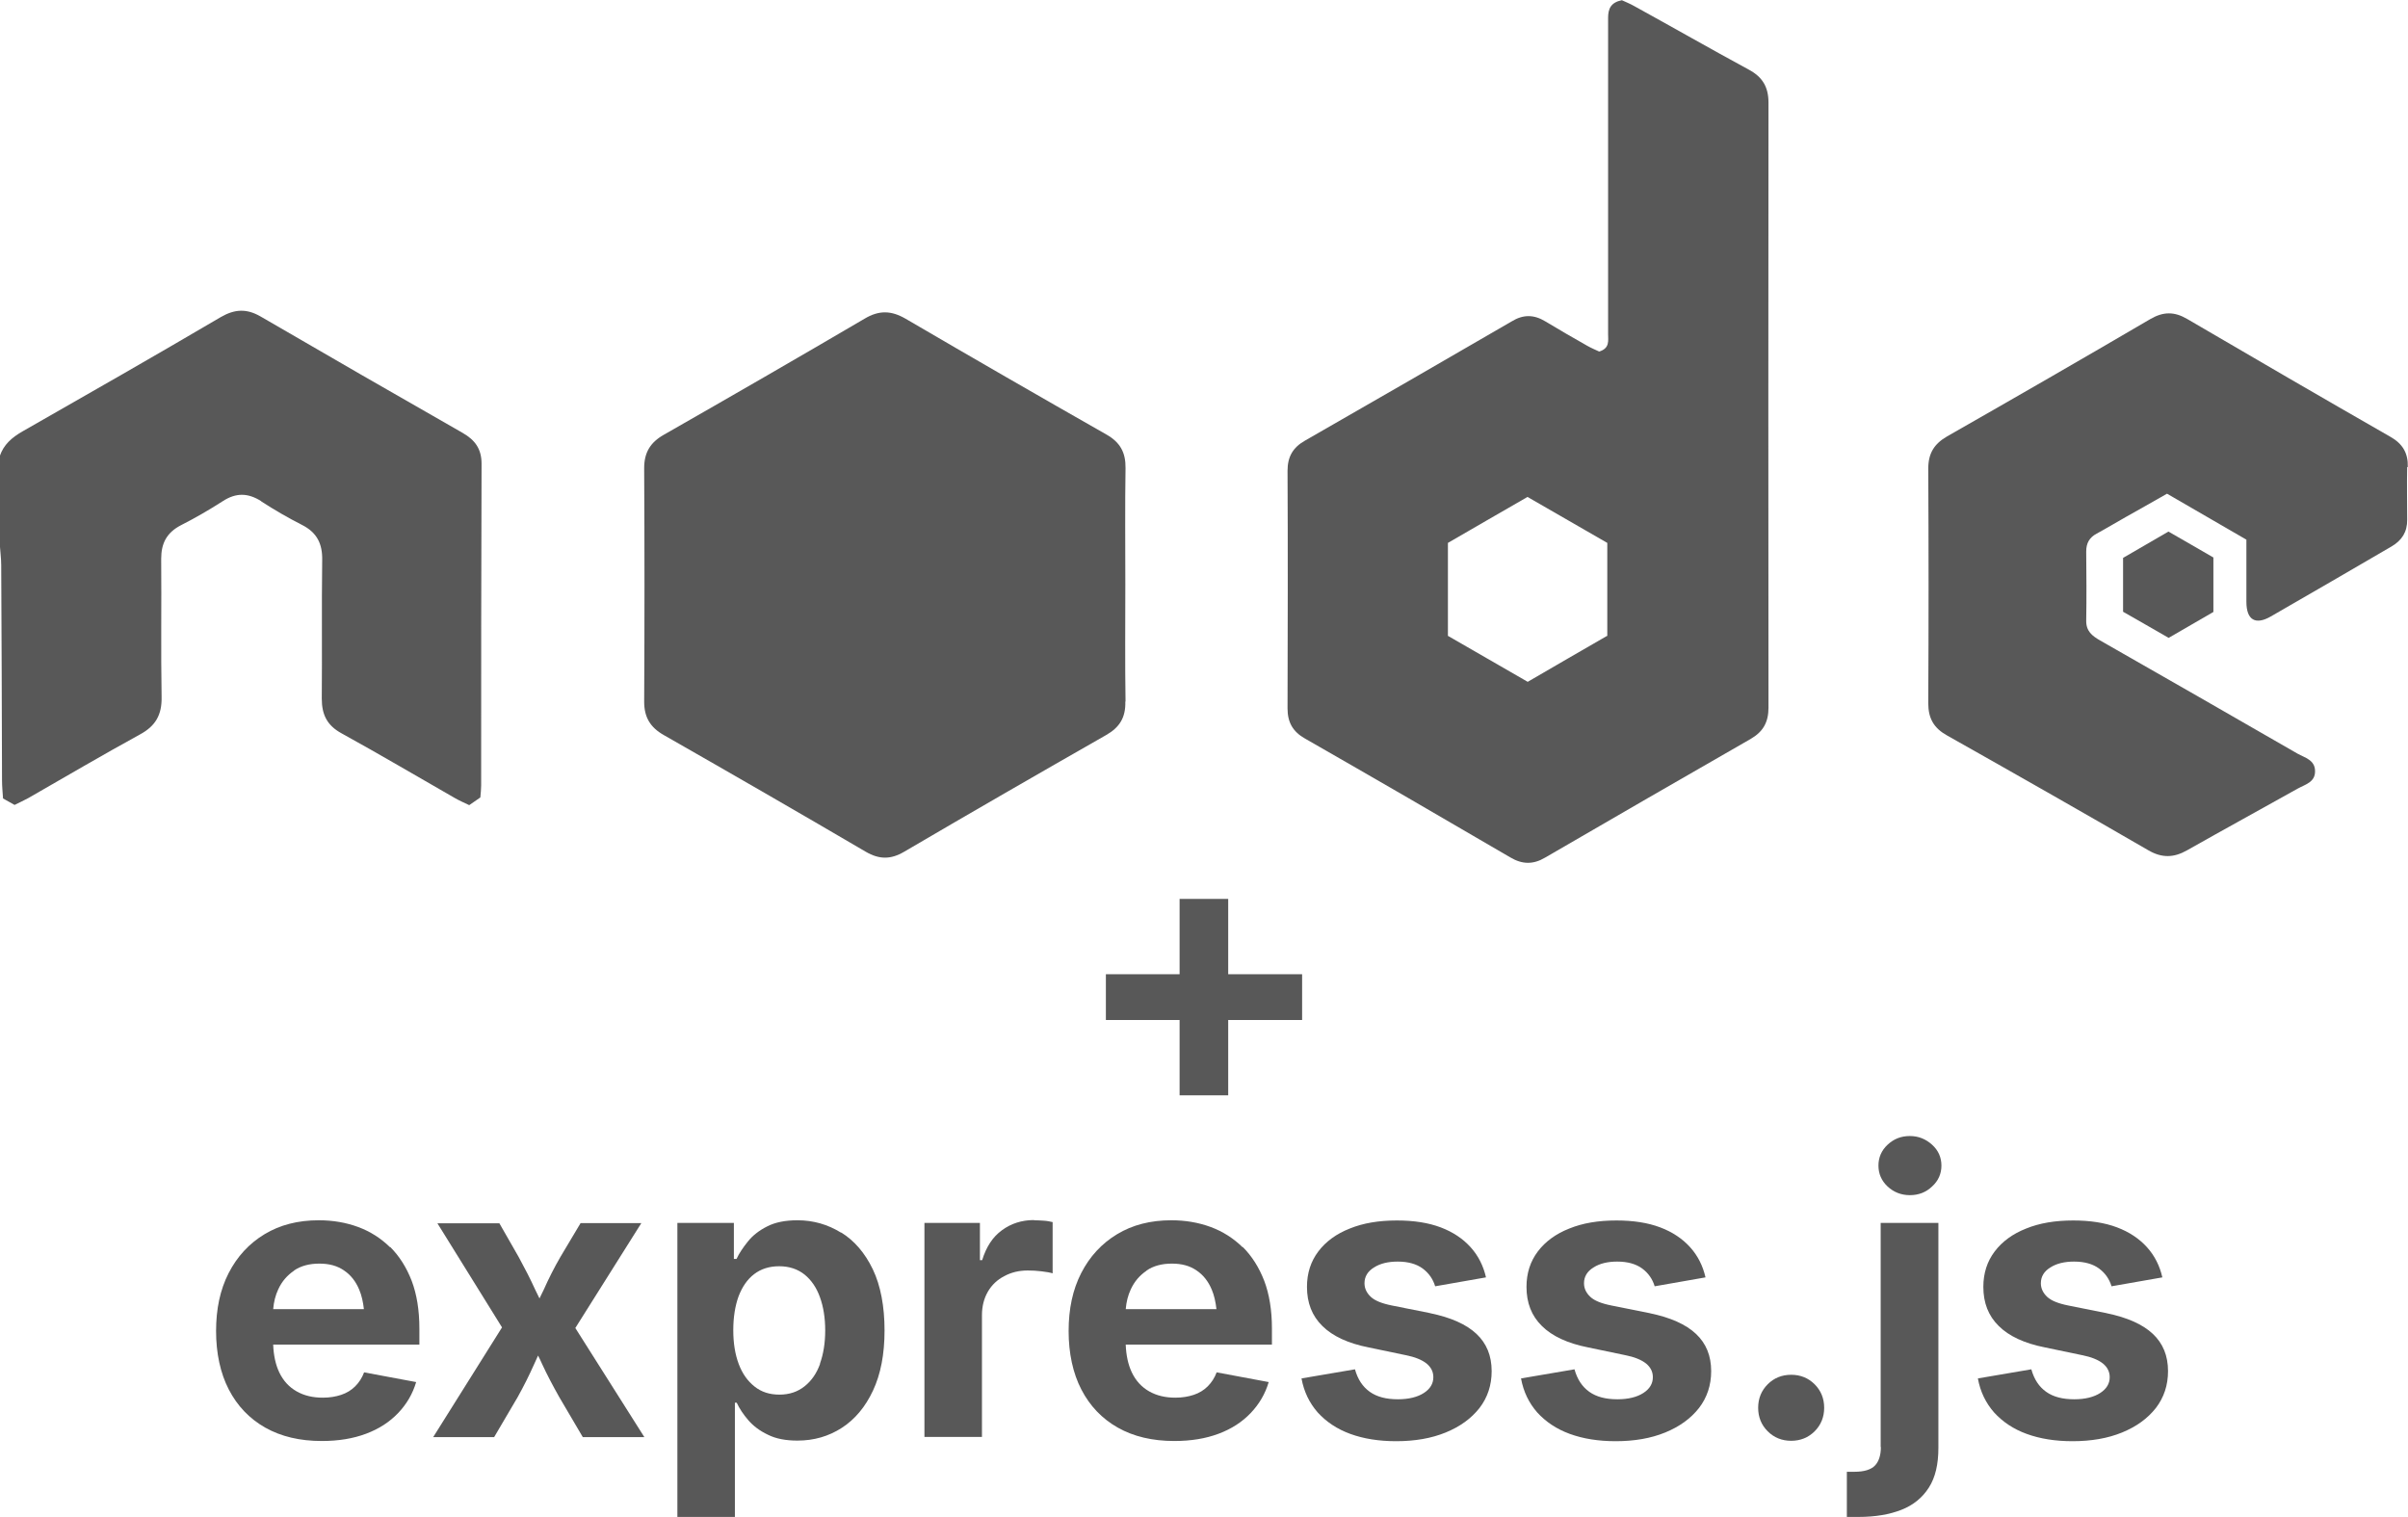 <?xml version="1.0" encoding="UTF-8"?>
<svg id="Calque_2" data-name="Calque 2" xmlns="http://www.w3.org/2000/svg" viewBox="0 0 118.91 74.92">
  <defs>
    <style>
      .cls-1 {
        fill: #585858;
        stroke-width: 0px;
      }
    </style>
  </defs>
  <g id="Calque_1-2" data-name="Calque 1">
    <g>
      <path class="cls-1" d="m12.9,24.76c.65.42,1.32.81,2.01,1.16.75.38,1.02.94,1,1.76-.03,2.27,0,4.55-.02,6.82,0,.79.26,1.32.97,1.71,1.89,1.04,3.75,2.14,5.62,3.21.21.12.44.22.69.34.2-.14.38-.26.55-.38.02-.23.04-.41.04-.59,0-5.3,0-10.6.02-15.89,0-.73-.32-1.17-.93-1.52-3.33-1.9-6.66-3.82-9.98-5.75-.69-.4-1.28-.37-1.97.03-3.25,1.91-6.52,3.78-9.8,5.65-.52.3-.92.65-1.11,1.21v4.37c.02.34.07.68.07,1.01.02,3.55.03,7.09.04,10.64,0,.29.03.58.05.89.2.11.37.21.57.32.24-.12.46-.22.68-.34,1.83-1.05,3.65-2.12,5.51-3.14.78-.42,1.09-.98,1.07-1.86-.04-2.27,0-4.55-.02-6.82,0-.77.28-1.29.97-1.65.71-.36,1.4-.76,2.07-1.19.66-.43,1.25-.41,1.9,0Z"/>
      <path class="cls-1" d="m87.33,34.94c-.01-9.96-.01-19.91,0-29.87,0-.78-.3-1.27-.97-1.63-1.9-1.03-3.77-2.1-5.66-3.14-.21-.12-.44-.21-.61-.29-.55.11-.68.43-.68.87,0,1.2,0,2.41,0,3.61,0,4,0,8,0,12,0,.33.09.71-.44.87-.17-.08-.39-.17-.6-.29-.69-.39-1.38-.79-2.06-1.2-.56-.34-1.09-.35-1.66,0-3.4,1.97-6.8,3.94-10.21,5.89-.6.34-.86.8-.86,1.49.02,3.91.01,7.82,0,11.73,0,.69.26,1.15.86,1.49,3.39,1.94,6.77,3.9,10.14,5.87.59.35,1.13.36,1.72.01,3.38-1.96,6.76-3.92,10.15-5.86.62-.36.88-.83.88-1.55Zm-7.97-3.54c-1.26.73-2.57,1.48-3.92,2.27-1.33-.77-2.64-1.52-3.94-2.27v-4.59c1.28-.74,2.57-1.49,3.93-2.27,1.3.75,2.61,1.5,3.94,2.27v4.61Z"/>
      <path class="cls-1" d="m55.58,34.64c-.03-1.93-.01-3.87-.01-5.8,0-1.91-.02-3.82.01-5.73.01-.77-.27-1.27-.94-1.65-3.32-1.89-6.62-3.79-9.92-5.72-.71-.41-1.31-.43-2.03,0-3.29,1.93-6.6,3.84-9.91,5.73-.67.38-.97.88-.97,1.65.02,3.84.02,7.69,0,11.53,0,.77.3,1.27.97,1.65,3.33,1.9,6.66,3.82,9.97,5.76.67.39,1.24.39,1.9,0,3.31-1.94,6.64-3.86,9.97-5.76.67-.38.97-.87.95-1.65Z"/>
      <path class="cls-1" d="m118.9,23.06c.02-.69-.26-1.15-.86-1.49-3.35-1.92-6.69-3.86-10.02-5.81-.64-.38-1.19-.38-1.84,0-3.33,1.95-6.68,3.88-10.03,5.79-.64.37-.93.84-.93,1.59.02,3.86.02,7.73,0,11.59,0,.75.28,1.23.93,1.59,3.32,1.87,6.64,3.76,9.94,5.67.67.39,1.26.37,1.91,0,1.82-1.03,3.65-2.03,5.47-3.05.36-.2.86-.31.85-.86,0-.55-.5-.66-.86-.86-3.25-1.87-6.5-3.74-9.75-5.59-.4-.23-.7-.46-.69-.99.02-1.14.01-2.27,0-3.41,0-.41.16-.69.52-.88.48-.26.94-.54,1.42-.81.67-.38,1.34-.75,2.05-1.16,1.32.77,2.61,1.51,3.92,2.27,0,1.11,0,2.09,0,3.07,0,.9.45,1.16,1.21.72,1.99-1.14,3.97-2.3,5.95-3.45.52-.3.79-.73.78-1.33,0-.86-.02-1.73,0-2.59Z"/>
      <path class="cls-1" d="m104.84,30.21c.76.43,1.5.86,2.25,1.29.77-.45,1.49-.86,2.21-1.28v-2.69c-.75-.44-1.48-.85-2.22-1.28-.78.45-1.52.88-2.24,1.3v2.67Z"/>
      <path class="cls-1" d="m19.26,61.59c-.45-.44-.98-.78-1.58-1s-1.24-.33-1.94-.33c-1.03,0-1.92.23-2.68.69-.76.46-1.35,1.1-1.77,1.92-.42.82-.62,1.77-.62,2.86s.21,2.08.63,2.89c.42.81,1.02,1.44,1.8,1.88.78.44,1.71.66,2.79.66.83,0,1.55-.12,2.19-.36s1.16-.58,1.58-1.02.72-.95.89-1.53l-2.57-.48c-.1.27-.25.5-.44.69s-.42.33-.69.42c-.27.09-.57.14-.91.14-.49,0-.92-.1-1.29-.31-.37-.21-.66-.52-.86-.94-.18-.38-.28-.84-.3-1.37h7.22v-.79c0-.91-.13-1.7-.38-2.36-.26-.67-.61-1.22-1.06-1.67Zm-4.74,1.15c.34-.23.76-.34,1.25-.34s.89.11,1.22.34c.33.22.58.54.75.95.12.28.19.61.23.96h-4.48c.03-.36.11-.68.25-.98.18-.39.44-.69.78-.92Z"/>
      <path class="cls-1" d="m31.68,60.4h-3.01l-.99,1.66c-.32.55-.59,1.09-.83,1.63-.07.15-.14.28-.21.43-.07-.15-.14-.28-.21-.43-.24-.53-.52-1.07-.82-1.62l-.95-1.66h-3.06l3.19,5.14-3.4,5.42h3.01l1.17-1.99c.3-.54.57-1.08.81-1.62.06-.14.13-.28.19-.42.07.14.14.28.2.42.25.54.53,1.07.84,1.62l1.17,1.99h3.04l-3.41-5.39,3.26-5.18Z"/>
      <path class="cls-1" d="m41.53,60.87c-.65-.4-1.36-.61-2.15-.61-.6,0-1.1.1-1.49.3-.4.2-.72.45-.96.75s-.43.58-.56.86h-.13v-1.78h-2.79v14.52h2.84v-5.64h.09c.13.28.32.57.57.86.25.29.57.53.97.72.4.2.88.29,1.46.29.81,0,1.54-.21,2.19-.63.65-.42,1.16-1.03,1.54-1.84.38-.81.57-1.8.57-2.97s-.19-2.21-.58-3.02c-.39-.81-.91-1.41-1.55-1.81Zm-1.03,6.47c-.17.48-.43.85-.77,1.12-.34.27-.75.41-1.24.41s-.89-.13-1.23-.4-.6-.63-.78-1.11-.27-1.03-.27-1.67.09-1.2.26-1.67c.18-.47.43-.84.77-1.1s.75-.39,1.24-.39.91.14,1.25.41c.33.27.59.64.76,1.12.17.47.26,1.02.26,1.64s-.09,1.17-.26,1.64Z"/>
      <path class="cls-1" d="m51.05,60.25c-.59,0-1.12.17-1.57.5-.46.33-.78.83-.98,1.48h-.11v-1.84h-2.74v10.57h2.84v-6.01c0-.44.1-.83.29-1.16.19-.33.46-.59.81-.77.35-.19.73-.28,1.16-.28.21,0,.44.01.68.04.24.03.42.06.55.1v-2.53c-.13-.03-.27-.06-.44-.07s-.33-.02-.47-.02Z"/>
      <path class="cls-1" d="m61.36,61.59c-.45-.44-.98-.78-1.58-1s-1.24-.33-1.94-.33c-1.03,0-1.92.23-2.68.69-.76.46-1.35,1.1-1.77,1.92-.42.82-.62,1.77-.62,2.86s.21,2.08.63,2.89c.42.81,1.02,1.44,1.8,1.88.78.44,1.71.66,2.79.66.83,0,1.55-.12,2.19-.36s1.16-.58,1.58-1.02.72-.95.89-1.53l-2.57-.48c-.1.27-.25.5-.44.69s-.42.33-.69.42c-.27.09-.57.14-.91.14-.49,0-.92-.1-1.29-.31-.37-.21-.66-.52-.86-.94-.18-.38-.28-.84-.3-1.37h7.22v-.79c0-.91-.13-1.7-.38-2.36-.26-.67-.61-1.22-1.06-1.67Zm-4.74,1.15c.34-.23.76-.34,1.25-.34s.89.11,1.22.34c.33.22.58.54.75.95.12.28.19.61.23.96h-4.48c.03-.36.11-.68.25-.98.18-.39.44-.69.78-.92Z"/>
      <path class="cls-1" d="m70.64,64.85l-1.9-.38c-.5-.1-.85-.24-1.05-.43s-.31-.41-.31-.67c0-.33.16-.59.47-.78.31-.2.71-.29,1.17-.29.52,0,.93.12,1.23.34.31.23.51.52.62.88l2.51-.44c-.13-.57-.38-1.07-.76-1.49-.38-.42-.87-.75-1.48-.98-.61-.23-1.33-.34-2.16-.34-.9,0-1.67.13-2.33.4-.66.26-1.18.64-1.55,1.13-.37.49-.56,1.07-.56,1.75,0,.79.25,1.43.76,1.93.5.5,1.27.86,2.29,1.06l1.82.38c.46.09.8.23,1.03.41.22.18.34.4.34.68,0,.32-.16.58-.47.78-.31.2-.74.31-1.28.31-.58,0-1.04-.12-1.39-.37-.35-.25-.59-.61-.73-1.11l-2.64.45c.12.66.39,1.21.8,1.68.42.46.95.82,1.61,1.06.66.24,1.41.36,2.26.36.93,0,1.74-.14,2.45-.43.71-.29,1.26-.69,1.67-1.21.4-.52.6-1.13.6-1.82,0-.76-.25-1.37-.75-1.84-.5-.47-1.26-.81-2.28-1.02Z"/>
      <path class="cls-1" d="m81.48,64.85l-1.9-.38c-.5-.1-.85-.24-1.05-.43s-.31-.41-.31-.67c0-.33.16-.59.47-.78.31-.2.71-.29,1.17-.29.52,0,.93.12,1.23.34.31.23.51.52.62.88l2.51-.44c-.13-.57-.38-1.07-.76-1.49-.38-.42-.87-.75-1.48-.98-.61-.23-1.33-.34-2.16-.34-.9,0-1.67.13-2.33.4-.66.26-1.18.64-1.55,1.13-.37.49-.56,1.07-.56,1.75,0,.79.25,1.43.76,1.93.5.5,1.27.86,2.29,1.06l1.82.38c.46.09.8.23,1.03.41.22.18.34.4.34.68,0,.32-.16.58-.47.78-.31.2-.74.31-1.28.31-.58,0-1.04-.12-1.39-.37-.35-.25-.59-.61-.73-1.11l-2.64.45c.12.66.39,1.21.8,1.68.42.46.95.82,1.61,1.06.66.24,1.41.36,2.26.36.93,0,1.74-.14,2.45-.43.71-.29,1.26-.69,1.67-1.21.4-.52.6-1.13.6-1.82,0-.76-.25-1.37-.75-1.84-.5-.47-1.26-.81-2.28-1.02Z"/>
      <path class="cls-1" d="m88.45,67.89c-.46,0-.85.16-1.16.47s-.47.7-.47,1.16.16.85.47,1.16.7.47,1.16.47.85-.16,1.16-.47.47-.7.47-1.16-.16-.85-.47-1.16-.7-.47-1.16-.47Z"/>
      <path class="cls-1" d="m94.31,56.1c-.43,0-.79.14-1.1.43-.3.28-.45.63-.45,1.03s.15.75.45,1.03c.3.28.67.43,1.1.43s.8-.14,1.1-.43c.31-.28.46-.63.46-1.03s-.15-.75-.46-1.03c-.31-.28-.67-.43-1.1-.43Z"/>
      <path class="cls-1" d="m92.88,71.46c0,.4-.1.71-.29.91s-.53.31-1.01.31h-.38v2.23h.58c.82,0,1.52-.12,2.11-.35.59-.23,1.04-.6,1.36-1.1s.47-1.15.47-1.96v-11.11h-2.85v11.07Z"/>
      <path class="cls-1" d="m104.04,64.85l-1.9-.38c-.5-.1-.85-.24-1.05-.43s-.31-.41-.31-.67c0-.33.16-.59.47-.78.31-.2.71-.29,1.17-.29.52,0,.93.12,1.23.34.31.23.51.52.62.88l2.51-.44c-.13-.57-.38-1.07-.76-1.49-.38-.42-.87-.75-1.48-.98-.61-.23-1.33-.34-2.16-.34-.9,0-1.67.13-2.33.4-.66.26-1.18.64-1.55,1.13-.37.49-.56,1.07-.56,1.75,0,.79.25,1.43.76,1.93.5.5,1.27.86,2.29,1.06l1.82.38c.46.09.8.23,1.03.41.22.18.34.4.34.68,0,.32-.16.58-.47.78-.31.2-.74.31-1.28.31-.58,0-1.04-.12-1.39-.37-.35-.25-.59-.61-.73-1.11l-2.64.45c.12.66.39,1.21.8,1.68.42.46.95.82,1.61,1.06.66.24,1.41.36,2.26.36.93,0,1.74-.14,2.45-.43.71-.29,1.26-.69,1.67-1.21.4-.52.6-1.13.6-1.82,0-.76-.25-1.37-.75-1.84-.5-.47-1.26-.81-2.28-1.02Z"/>
      <polygon class="cls-1" points="54.61 48.11 54.61 50.37 58.25 50.37 58.25 54.09 60.65 54.09 60.65 50.37 64.3 50.37 64.3 48.11 60.65 48.11 60.65 44.39 58.25 44.39 58.25 48.11 54.61 48.11"/>
    </g>
  </g>
</svg>